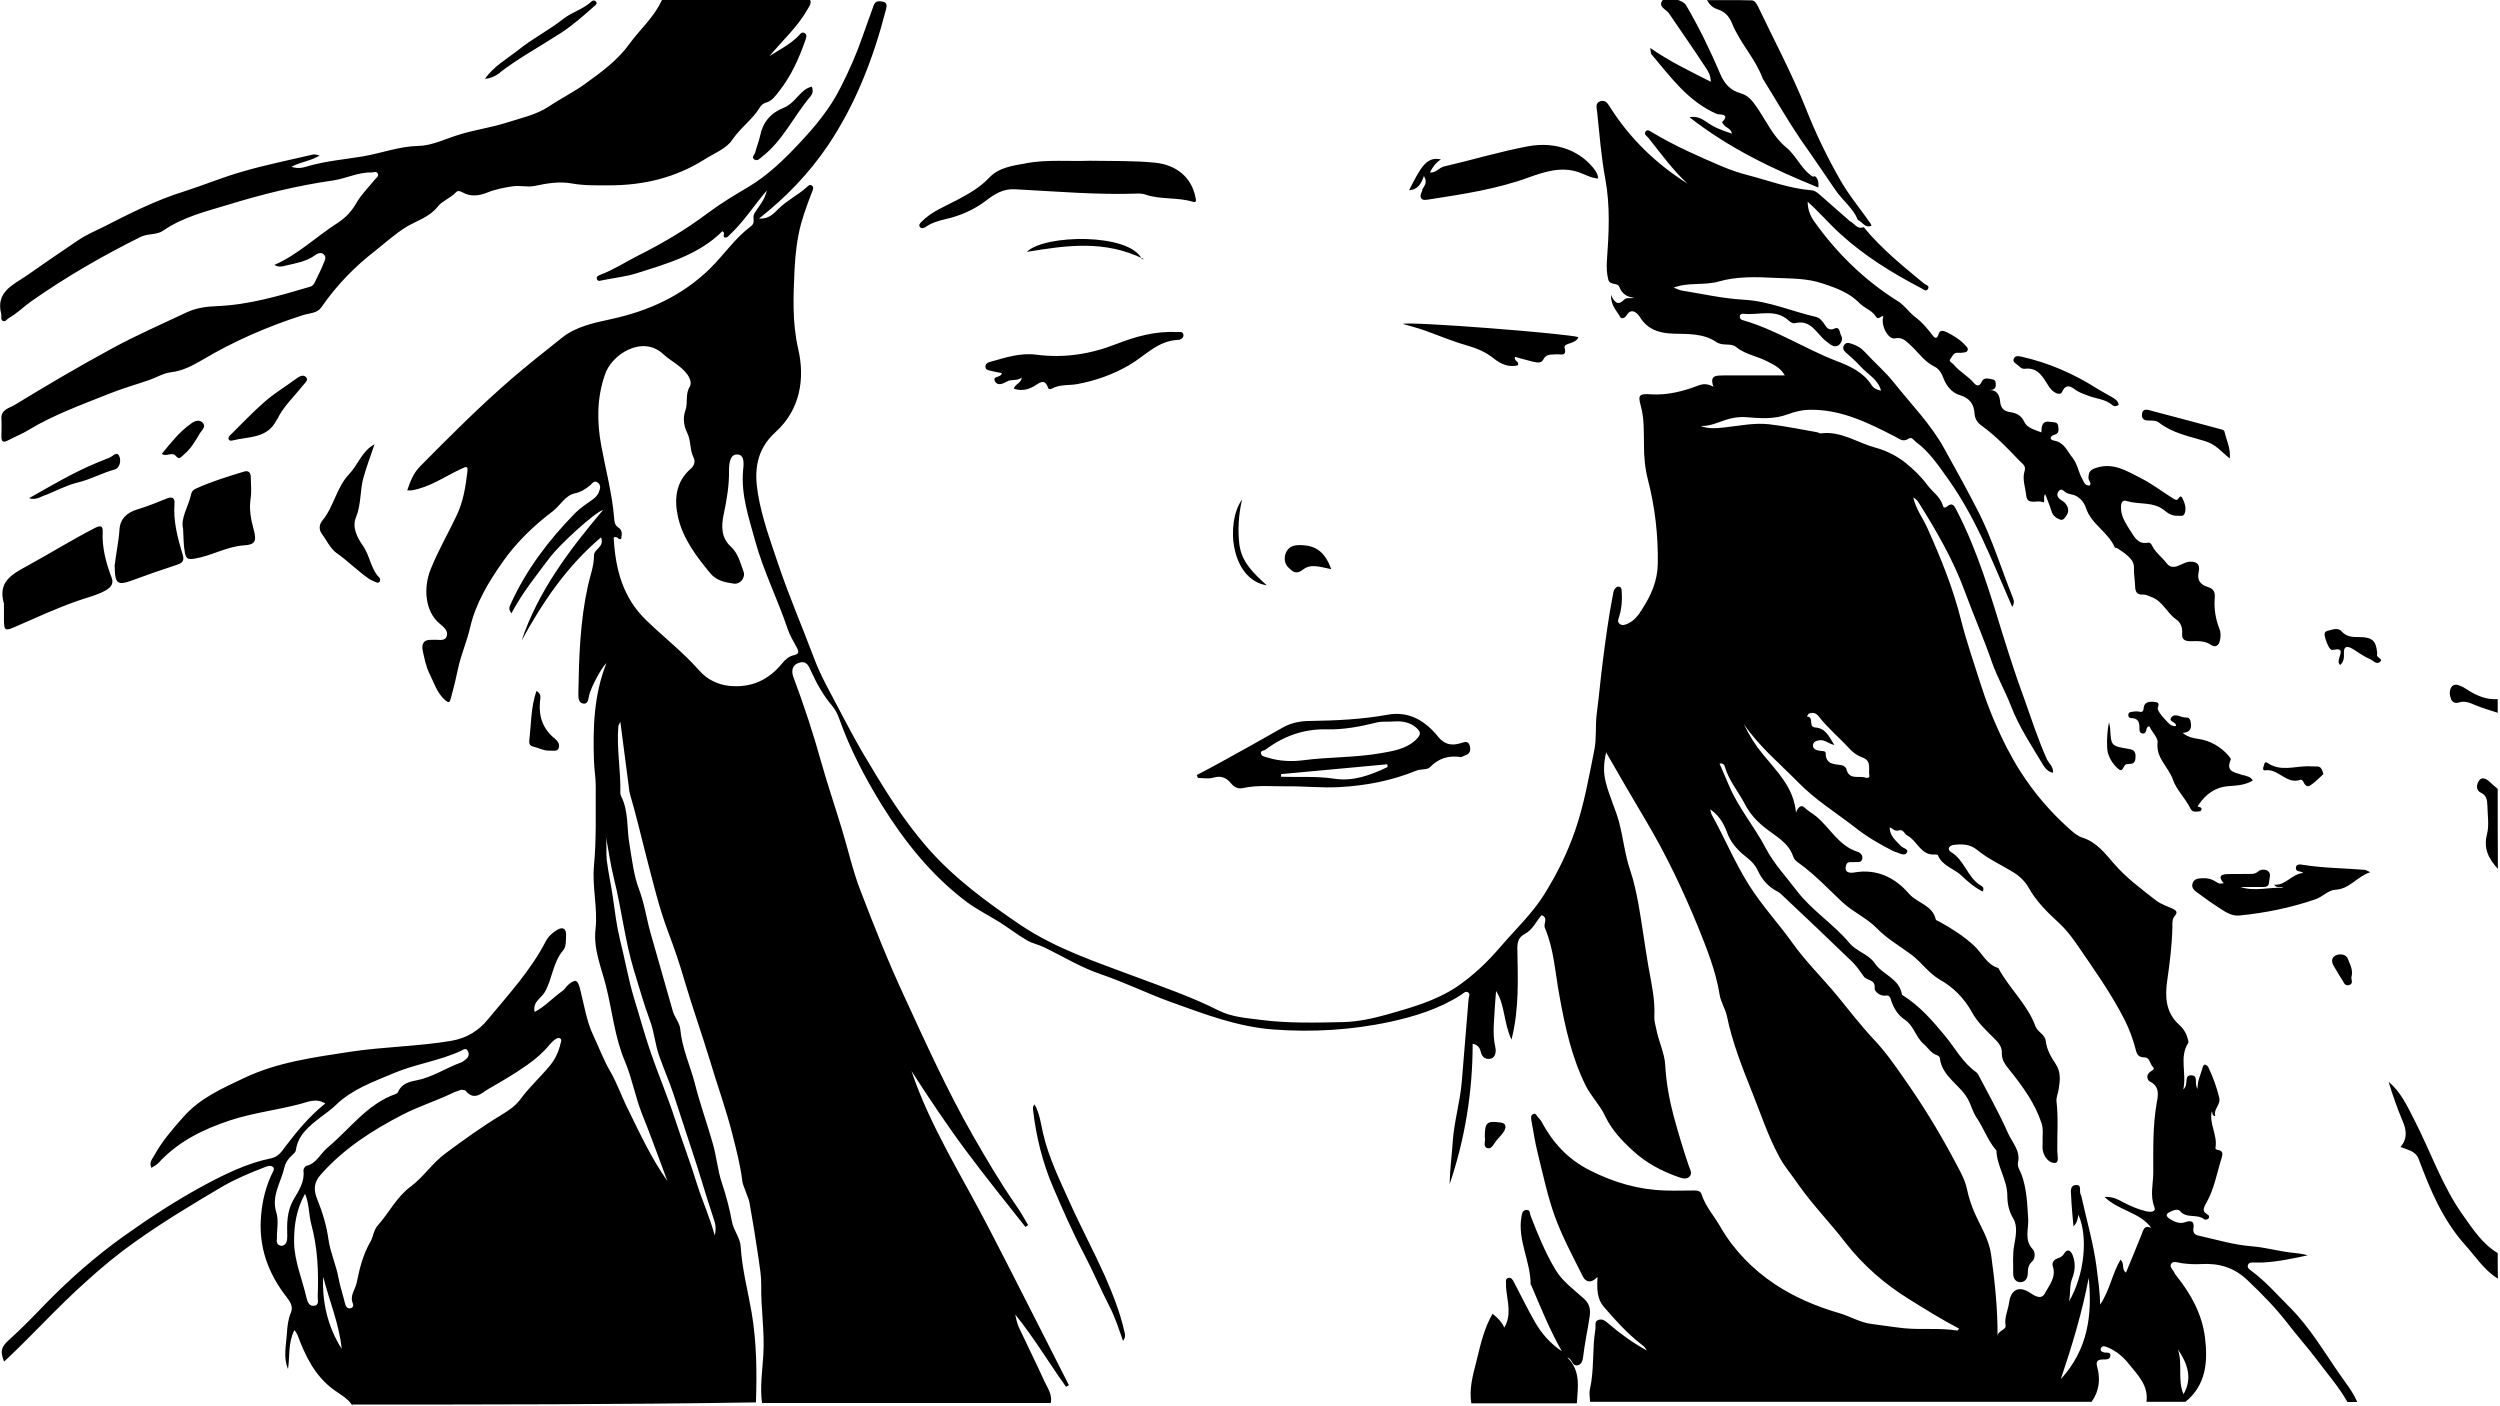 <svg xmlns="http://www.w3.org/2000/svg" viewBox="0 0 1281.2 720.8" enable-background="new 0 0 1281.2 720.8">
    <path d="m181 721c-2.3-4.3-6.8-6.4-10.4-9.1-9.5-7.2-14.2-17.2-18.2-27.9-.3-.7-.8-1.3-1.5-2.4-3.4 6.7-2.3 13.6-3.3 20-2.5-5.9-1-11.9-.6-17.8.2-3.7.6-7.6 2.1-11.2 1.2-2.8-.2-5.3-2.1-7.7-9.7-12.4-14.6-26-13.2-42 .7-8.2 2.6-15.4 6.1-22.5.4-.8.8-1.6 0-2.3-1.1-1-2.5-.6-3.8-.1-7.6 2.9-15 6-22 10-15.2 9-30.6 18.2-45 28.5-8.8 6.2-17 13-25 20.3-14.6 13-27.7 27.7-42 41-2.3-5.6-1.3-7.7 2.7-11.3 6.4-5.8 12.5-12 18.5-18.3 12.4-12.7 25.6-24.3 40-34.6 13.3-9.5 27-18.4 41-26 11-5.9 22.3-11.5 34.7-14 3.7-.8 5.4-3.5 7.3-6.1 6-7.9 12.3-15.5 20.4-22-4.9-3-9.2-.6-13 .3-11.8 3.1-24 4.5-35.6 8.3-14 4.6-27 11-37 22-.9.9-2.1 1.5-3.5 2.4-1.3-2.6.3-4.4 1.3-6.1 4-7.3 9.3-13.5 14.9-19.8 8.6-9.8 19.8-14.7 31-20 17.3-8.3 36-10.7 54.7-13.6 17.2-2.6 34.7-2.7 51.8-5.6 8.1-1.4 14.2-5.3 19-11.3 10.5-12.7 21.7-24.8 29.4-39.7 1.3-2.5 3.5-4.5 5.9-5.9 2.9-1.7 4.6-.5 4.5 2.7-.1 2.6.1 6-1.4 7.7-5.4 6.3-5.6 14.7-9.5 21.5-1.8 3.2-6.4 5-5.2 10.2 5.4-2.8 9.4-7.4 14.3-10.8 1.2-.8 1.9-2.3 3-3.2 3.6-3 4.7-2.5 5.9 1.9 2.1 8.2 3.4 16.9 6.8 24 2.9 6.1 5.3 12.7 8.7 18.5 3.7 6.4 6 13.3 9.3 19.8 6.1 12.4 11.9 25 20 36.4-4.3-11.5-8.4-23-13-34.4-3.5-8.8-5-18-8.7-26.8-5.3-12.4-6.5-25.9-9.8-38.9-2.3-9.3-6.5-18.6-5.3-29 1.2-10.7-1.8-21.6-.8-32.4 1.3-13.7.8-27.5.9-41 0-4.3-.8-8.6-.9-12.9-.6-17 0-34 6.4-50-2.6 2.4-7.7 12-8.8 16.2-.5 1.8-.4 4.8-2.8 4.6-2.9-.2-2.8-3.2-2.8-5.5.3-18.4.9-36.8 4.9-54.9 1.1-5.1 3.1-10 3.1-15.4 0-1.7 1.1-2.7 2.2-3.8 1.4-1.5 2.5-3.1 1.4-5.6-17.5 14.8-29.8 33-40.7 52.9 8.4-25 24-45.9 41.8-67-4.7 1.5-22.7 18.3-27 24-7 9.3-14.3 18.3-20 29-1.7-2.2-1-3.3-.4-4.7 8-17.7 19.6-32.9 33-46.6 2.7-2.7 5.9-4.8 9-7 1.2-.9 2.3-1.9 3-3.3.8-1.9 1.6-4-.4-5.4-1.9-1.4-2.9.7-4.2 1.7-2.2 1.7-4.4 3.2-7.4 3.8-5.1 1.1-7.5 6.2-11.4 9.2-9.7 7.3-18.6 15.9-25.5 25.7-7.3 10.4-14 21.3-16.9 34-1.6 7-4.6 13.7-6.1 20.7-1.1 5.2-2.3 10.3-3.7 15.3-.6 2.4-1 2.8-3.1 1-4.1-3.7-5.6-8.9-7.9-13.5-1.8-3.5-2.5-7.5-3.4-11.4-.9-3.8.4-6.2 4.8-5.9.3 0 .7 0 1 0 2.4-.2 5.7 1 6.5-2.1.7-2.7-1.7-4.5-3.8-6.3-7.2-6-8.5-18-4.4-28 3.8-9.5 9-18.3 13.3-27.5 3.3-7 4.5-14.5 5.4-22 .4-3.2-.3-3.1-3.2-1.7-8.3 3.9-16 9.4-25.3 11-.6.1-1.2 0-2.3 0 1.6-4.7 3.2-8.9 6.6-12.3 15.3-15.5 30.7-30.9 47-45 8.4-7.2 17-14 25.8-21 7.2-5.7 16.2-7.5 24.8-9.4 19.5-4.2 36.7-12 51-26 7.2-7.1 12.8-15.6 21-21.7 2.6-1.9.3-4.4 1.8-6.7 2.3-3.6 5.3-6.9 6.3-11.6-6.6 7.7-11.8 16-19 22.7-.7.7-1.4 1.7-2.5 1.4-1.6-.5.6-2.2-1.3-3.2-12 12-28 16.5-43.8 21.5-5.6 1.8-11.7 2.4-17.5 3.6-1.1.2-2.5.9-3-.6-.5-1.5 1.2-1.9 2.1-2.3 6.7-2.6 12.7-6.5 19-9.7 12.8-6.4 24.9-13.6 36-22 6.6-4.9 13.6-9.1 20.7-13.3 9.7-5.8 17.9-13.7 25.6-21.9 8.3-8.8 16-18 21.5-29 4.3-8.4 8.1-17 11.2-26 1.8-5.3 3.9-10.6 5.7-15.9.9-2.7 3-2.4 4.9-2 2.3.5 1.8 2.4 1.4 4.1-6.4 25-15.7 48.9-30 70-9.5 13.9-21 26-35 37 5.1.4 7.6-2.7 10-5 4.4-4.4 10-7 14.6-11.2.7-.7 1.6-1.5 2.6-.6.9.8.5 1.8.1 2.8-2.1 5.4-4.1 10.8-5.7 16.4-2.1 7.8-3 15.7-3.4 23.6-.6 13.5-1.3 26.9 1.8 40.5 3.7 15.8 1 31.6-11.6 43-10 9.1-10.9 19.9-9 31.4 2.1 12.6 6.5 24.6 10.6 36.7 5.5 16.3 12.3 32 18.3 48 3.4 9.1 8.4 17.6 12.9 26.3 5 9.5 10 19 15.6 28 8.6 14.5 17.6 28.7 28.7 41.6 14.3 16.6 31.5 29 49 40.9 18.2 12 38 18.5 58 26 14.4 5.4 29 10.4 42.9 17.4 7.1 3.6 14.7 3.9 22 4.9 14 1.8 28 1.4 42 1.1 7.6-.2 15-1.8 22.5-3.9 12.3-3.5 24.6-6.9 35.4-14 8.6-5.8 16-12.9 22.7-20.7 7.6-8.9 16.3-17 22.5-27 6.4-10.3 11.7-20.9 15.7-32.5 4.7-13.6 7.1-27.6 9.9-41.5 1.2-6.1.4-12.2 1.2-18.4 1.2-9.2 2-18.4 3.2-27.6 1.4-11 2.9-22 5-32.9.2-1 .3-2 .7-2.9.5-1 1.4-2 2.7-1.7 1.2.3 1.1 1.5 1.2 2.5.3 4.3 0 8.6-1.3 12.8-.4 1.3-1.1 2.6.2 3.7 1.4 1.1 2.9.5 4.2-.1 3.4-1.5 5.5-4.4 7.3-7.3 4.6-7.1 8-14.6 8.1-23.6.2-14.8-1.5-29-5.1-43-1.5-5.8-2-11.8-2-17.7-.1-6.8.2-13.6-1.7-20.3-1.6-5.6-.3-6 5.5-5.6 8.3.5 16.4-1.6 24-4.5 2.9-1.1 4.8-.9 7.8.6-2.2-6.2 1.8-5.7 5.2-5.8 10.3 0 20.5 0 31.4 0-2.3-4-5.6-5.4-8.8-7.1-5.3-2.8-11.5-3.6-16.4-7.6-2.5-2-6.7-.2-9.9-2.4-6.6-4.5-14.4-4.1-22-4.3-7-.2-13.3-2-17.3-8.7-.7-1.1-4-5.3-6.8-.6-.7 1.2-2.5 2.1-3.3.6-1.6-3.1-4.7-5.5-4.6-11.2 2.1 4.8 4.1 5.2 6.7 2.5 1.4-1.4 3.4-.4 5.2-1-3.7-.3-6.3-2.1-7.6-5.5-1-2.6-4.9-.6-5.7-3.9-.8-3.2-.9-6.2-.7-9.4 1-14 1.8-28-.8-42-2.1-11.4-3-23-4.2-34.5-.2-1.9-1.2-4.7 1.9-5.5 2.6-.6 3.7 1.5 4.9 3.4 10.2 16 23.5 28.8 39.5 38.9-7.6-7-13.6-15.4-20-23.4-.8-1-2.5-1.9-1.5-3.3 1-1.4 2.5-.1 3.5.5 11.5 6.9 23.8 12.3 36 17.5 4.1 1.7 8.4 3.2 12.7 4.3 10.9 2.8 21.4 6.9 32.7 7.8 1.8.1 3 1.1 4.3 2.2 5.2 4.6 10.4 9.2 15.6 13.7 2.3 1 3.6 4.4 7 3 9 11 19.9 19.8 30.8 28.8.9.8 3.4 1.2 2 3.1-1 1.3-2.3-.1-3.5-.7-14.7-7.7-28.8-16.4-41-27.5-5.9-5.3-11-11.4-17-16.7 0 3.9 1.3 7.2 3.3 10 11.7 16.5 26 30.4 43 41 3.4 2.1 5.8 5.9 9.1 8.3 3.3 2.5 5.9 5.6 8.4 8.9 1.1 1.5 2.4 2.7 3.3-.4.6-2.2 2.4-1.8 4.1-1 3.6 1.8 6.9 3.8 9.6 6.8.7.8 1.5 1.3 1.2 2.4-.4 1.2-1.5 1.2-2.4 1.3-.8.1-1.7.2-2.5.1-2.4-.3-3 2-4 3.2-1.1 1.2 1.1 2 1.8 2.9 2.9 3.6 7.2 5.7 10.2 9.3 1.1 1.3 2.8 2.4 4.1-.6 1.1-2.5 3.7-1.5 5.8-1.1 1.4.3 1.4 1.7 1.4 2.9-.1 2.5-1.9 2.3-3.8 2.6 4.5-.6 5.8 2.8 6 5.7.4 3.6 1.9 5 5.1 5.5 3.2.5 5.7 1.5 7.3 5 1.4 3 5.1 4 8.8 5.4 0-3.3.4-6.2 4.7-5.4 1.6.3 3.6-.2 3.9 2.2.2 1.8.6 3.7-1.9 4.4-2.5.7-2.7 2.6-.2 3 5.2.9 6.6 5.3 9.3 8.6 2.7 3.3 3.1 7.5 5.1 11 .9 1.5 1.2 3.6 3.9 3.4 1-1.4-.8-2.5-.7-3.9.1-2.8.6-4 3.8-5.1 9-3 16 1.7 23 5.2 5.9 3 11.2 7.1 16.8 10.6.5.3 1.3.7 1.8.5 1-.4 1.6-3.1 2.8-.7 1.1 2.3 2.1 5 1.1 7.7-.7 1.9-2.4 1.1-3.8 1.2-2.8.1-4.7-1.2-6.8-2.9-5.5-4.4-12.7-2.7-19-4.6-3.1-1-3.1 2.1-3 4.3.3 4.1 2.7 7.6 4.7 10.8 2 3 3.9 7.3 9.1 6.2 1.1-.2 1.7.7 2.2 1.7 1.8 3.6 5.1 5.8 7.4 8.9 2.1 2.8 4.8 1.8 7.2.7 1.4-.6 2.6-1.3 4.1-1.5 3.9-.4 6 1.2 5.1 5.1-1 4.3.8 6.6 4.6 7.8 3.1.9 3.9 2.7 3.6 5.8-.4 5.3.4 10.6 2.4 15.6.8 1.9.7 4 .3 5.9-.5 2.6-2.2 4-4.6 2.4-3.3-2.3-6.9-1.9-10.5-1.9-2.8 0-4.6-.8-4.3-3.9.3-3.1-.8-5.8-3.2-7.4-4.7-3.3-6.8-9.4-12.7-11.4-1.4-.5-2.7-1.3-4.2-1.2-3.2.2-3.9-1.5-4-4.3-.1-3.2-.7-6.3-.6-9.6.2-4.3-4.7-7.2-8.4-9.8-.4-.3-1.3-.2-1.4-.4-3.3-7.9-12-11.8-14.8-20.3-1-3.1-3.6-6.2-7.3-6.9-1.4-.3-2.5-.5-3.5-1.4-1.1-.9-2.1-1.8-3.3-.1-1 1.4-.5 2.6.4 3.6.9.9 2.3 1.4 3.1 2.4 1.5 1.8 2.1 4 .8 6-.7 1.1-1.7 3-3.4 2.4-1.9-.7-3.7-1.9-4.4-4.2-.9-2.9-2.1-5.8-3.3-8.9-1.3 1.6.4 4.9-1.4 4.1-2.8-1.2-7.7 1.8-8.3-3.3-.4-4.2-2.2-8.4-.8-12.8.8-2.4-1.3-3.7-2.6-5-6.1-6.4-12.2-12.8-19.4-18-2.2-1.6-3.5-3.4-3.7-6.4-.3-4.5-2.4-7.8-7.5-9.3-3.9-1.1-6.8-4.5-8.3-8.4-1-2.6-2.2-5-4.7-6.2-5.2-2.5-8.2-7.3-12.3-11-2.4-2.1-4.1-4.3-7.9-3.5-3.6.8-7.6-6.9-6-11.3-1.3-.5-2.5 2.2-3.8.2-2-3.3-5.8-4.2-8.5-7-4.9-5.1-11.7-7.7-18.8-10-8.2-2.8-16.4-2.5-24.4-2.9-9.7-.5-19.8-.8-29 1.9-7.5 2.1-15.3.2-23 3.1 1.7.6 2.9 1.3 4.2 1.5 10.5 1.7 21 4.1 31.7 4.7 13 .7 24.7 6 37 8.8 2 .5 2.8 1.7 4 3.2 1.2 1.5 2.1 4.3 5.5 2.8 2.9-1.3 2.6 2.3 3.5 3.7 1.1 1.9-.3 4.2-1.6 5-2.3 1.2-4.3-.8-6.1-2.2-4.9-3.7-7.6-11.3-15.9-9.3-1.2.3-2.3-.4-3.2-1.2-6.9-6.5-15.5-2.7-23.3-3.6-.8-.1-1.9.3-1.9 1.2 0 .9.3 1.8 1.6 2.1 16.8 4.8 31.5 14.5 47.7 20.8 7.1 2.7 13.9 5.7 18.2 12.4 1 1.6 2.6 2.5 4.9 2.9-1.6-5.9-6.9-8.4-10.4-12.3-2.4-2.6-5-5-7.7-7.3-1.3-1.1-1.6-2.3-1-3.5.8-1.5 2.1-1.6 3.8-1 2.9.9 5.1 2.2 7.3 4.6 4.8 5.3 10.3 9.9 14.7 15.5 8.7 11 18.7 21 25.7 33.7 6.1 11 12.2 22 17.8 33 7 14 11.5 28.9 17.2 43 .6 1.6 1.2 3.1-.2 5.1-5.3-12.2-10.3-24.3-15.8-36-4.8-10-10.2-19.8-16.6-28.9-5.1-7.1-9.9-14.5-17-19.7-1.1-.8-2-2.7-3.7-1.6-2.9 2-4.8 0-7.2-1.2-13.5-6.9-27-13.7-42.9-13.6-4.2 0-8.1.9-12 2.4-6.8 2.5-14.2 2-21 1.4-4-.3-7.5.3-11 1.5-4.1 1.4-8 3.2-12.5 3 4.1 1.6 8.4 1.2 12.6.7 7.4-.8 14.8-2.4 22.3-1.6 8.3.9 16.5 2.7 24.8 4.1.6.1 1.3.7 1.9.6 10.3-1.4 18.7 4.8 28 7.3 5.7 1.5 11.4 4.5 15.7 8 3.7 3 7.7 6.8 10.8 11 2.6 3.6 6.8 6.1 8.1 10.8.3 1 1 1.2 1.9.5 3.2-2.7 4-.2 5.3 2.2 10.7 20.7 17.2 43 24 65 3.2 10.2 6.5 20.4 10.2 30.4 3.8 10.6 7.2 21.3 11.8 31.6 1 2.3 3.6 4 3.2 7.1-2.5-.4-4-2.3-5-3.9-5.9-9.9-12.4-19.5-16.6-30.5-2.9-7.5-7-14.6-9.7-22.3-4.2-12.2-9.4-24-13.8-36-6-16.4-14.7-31.4-23.9-46-.6-1-1.5-1.7-2.6-2.4 1.3 6 5.1 10.8 7.5 16.3 6.8 15.2 13 30.5 17 46.6 3 11.7 6.9 23 10.6 34.5 3.5 10.8 7.8 21 12.9 31 8.2 16 19 30 32.6 42 1.8 1.6 3.9 3.3 6.2 4 7.1 2.3 11.3 7.8 15.8 13 6.4 7.5 14.3 13.3 22 19.3 2.4 1.8 5.6 2.8 8.4 4.1 1.8.9 2.7 1.8 1 3.7-1.4 1.6-1.2 3.7-1.2 5.7-.2 9.1-1.3 18-2.6 27-1.2 8.2-1.1 16.6 6 23 1.8 1.6 3.4 3.7 4.1 6.1.3 1.1 1 2.6.6 3.3-4.7 7.4-.7 15.3-2.5 23.8 3.1-2.6-.2-7.6 4.4-7.2 3.5.3 1 4.3 2.9 6.9-.1-4.2 1.6-7.3 2.5-10.6.2-.8.5-1.8 1.4-1.8.6.1 1.4.9 1.7 1.5 2.3 4.9 4.2 10 5.5 15.4.9 3.8-3.2 5.9-2 9.6-2.1-.6-1.2-1.9-1.8-2.6-1.5 6.3 3 12.2 1.9 18.6-.2 1 .7 1.1 1.6 1.3 2.1.4 2.2 2 1.6 3.8-2.5 7.9-3.9 16.4-8 23.4-2.3 4-1.2 4.5 1.2 6.2.3.2.4.9.3 1.2-.6 1.1-1.9 1.3-2.6.8-3.6-2.9-9-.1-12.3-4.2-1.2-1.4-3.8-.2-5.6.7-1.6.9-1.6 2 0 3.1 2.6 1.8 5.5 3 8.4 1.9 3.3-1.2 4.6.1 4.1 2.9-.5 2.8.9 3.7 2.9 4.1 9 2 17.8 4.7 27 5.4 6.6.5 13.2 2.4 20 3.2 2.9.3 5.8.6 8.7 1.4-7.7 1.7-15.3 3.3-23 3.7-1.5.1-3 0-4.5 0-1.2 0-2.6-.1-3.1 1.1-.7 1.6.7 2.5 1.7 3.2 7.2 5.3 13 12 19.4 18.4 10.6 10.5 18 23.4 26.4 35.4 3 4.3 6.4 8.5 8.4 13.4-1.7 0-3.3 0-5 0-4.2-7.5-9.9-14-15-20.8-4.9-6.6-10.5-12.8-15.5-19.3-6.3-8.2-13.4-15.4-20.9-22.5-6.8-6.4-14.5-8.6-23.4-8.1-3.3.2-6.7 0-9.9-.4-2-.2-4.4-1.5-5.6.2-1.2 1.7 1.3 3.4 1.9 5.2.2.4.6.8.9 1.2 7.4 9.3 13 19.5 14.5 31.4 1.5 12.3.7 24.3-10 33-6.7 0-13.3 0-20 0 1.2-8.4-4.6-13.9-9-19.4-2.8-3.6-6.8-7-11.6-8.8-1.2-.4-2.4-.5-2.8 1-.3 1.2.7 1.6 1.7 1.9 1.3.3 3.5-.5 3.2 1.9-.3 1.8-2.2 1.7-3.7 1.7-2.3 0-3.9.6-3.1 3.5 1.8 6.4 1.2 12.6-2.8 18.2-86 0-171 0-257 0-.1-2.2-.6-4.4-.1-6.5 2.3-10 1.1-20.5 2.8-30.7.3-1.7-.7-4 1.6-4.8 2.1-.7 3.6.6 5.2 2 5.8 5 12 9.5 19.5 13.7-1-2.1-2.2-2.7-3.2-3.5-7-5.5-13-12.2-18.8-18.9-3.4-3.9-3.6-9.1-3.2-15.3-3.5 3.6-6.1 2.5-7.5-.2-5-10-10.4-20-14.3-30.6-3.8-10.5-6.1-21.5-8.8-32.4-1.4-5.6-2.3-11.4-3.3-17-.2-1.1-.4-2.6.8-3.2 1.5-.8 1.9.9 2.6 1.6.6.6 1.2 1.2 1.6 1.9 5.8 10.9 13.5 19.5 25 25.3 12.3 6.2 24.8 9.9 38.5 10.3 4.8.2 9.7 0 14.5 0 1.7 0 3.6 0 4.2 1.9 2 6.3 6.5 11.2 9.7 16.8 6.9 12 16.7 21.9 28 29.4 9.9 6.6 21.3 11.4 33 14.8 5.5 1.6 10.6 4.8 16.4 5.5 5.6.7 11 1.6 16.7 2.2 9.1.9 18.2-.3 27.3 1.2.1 0 .4-.4.9-1-8.8-4.6-17.2-9.8-25.5-15-12.8-7.9-23.8-17.6-32.7-29-7.9-10.3-17-19.5-24.3-30-3.3-4.9-7.3-9.3-10-14.7-5.6-10.4-9.2-21.6-13.6-32.5-5.1-12.8-10.2-25.7-12.9-39-.8-3.7-3.1-7.1-3.7-10.8-2-12.4-6.7-24-11.3-35.4-7.6-18.5-16.2-36.6-26.5-53.9-6.8-11.4-13.5-23-20.4-35-1.3 5.7-1.5 10.3-.1 15.6 1.8 7 4.9 13.4 6.7 20 2.2 8.3 3 16.9 5.8 25 1.9 5.6 3.1 11.5 4.2 17.3 1.9 10.7 3.3 21.6 5.1 32 1.5 8.5 3.5 16.9 3 25.6-.1 2.1.6 4.2 1 6.3 1.2 6.3 4.3 12.4 4.6 18.6.5 9 2.1 17.7 4.4 26.3 2.3 8.4 4.8 16.8 7.6 25 .6 1.9 2 3.8.6 5.5-1.4 1.7-3.7 1.2-5.6.5-8.7-3-16.8-7.3-23.5-13.5-5.7-5.2-10.9-10.6-14.4-18-2.4-5.2-7.1-10-9.8-15.3-7.2-14.5-10.6-30-13.5-46-2.2-11.8-2.8-24-7.5-35-.9-2.1 2-5.1-1.7-6.5-2.8 3.3-4.6 7.5-8.5 9.6-3 1.6-3.9 3.7-3.9 7.2.2 15.4 1.1 30.8-3 47-4.1-8.7-3.3-18-7.9-24.9-.1 2.2-.5 5.1-.6 7.8-.3 6.9-1.4 13.9.2 20.9.5 2.1.2 5.2-2.2 5.9-2.1.6-4.5-.2-5.2-3.3-.4-1.8-1.3-3.7-4.2-4.3 0 24.8-4 49-11.8 72 .1-7.4 1.1-14.6 1.6-21.9.7-10.3 3.7-20 4.6-30.4 1.2-14.2 2.3-28.4 3.5-42.5.1-1.3 1.1-2.8-.4-3.6-1.3-.7-2.4.7-3.5 1.4-11.2 7.2-23.7 11-36.4 13.8-19.7 4.2-39.6 5.4-59.8 3.9-18.4-1.4-35-7.8-52-13.9-12.2-4.4-24-10.2-36-14.3-10.5-3.5-19.8-9.3-29.6-14-2.8-1.4-6-1.9-8.6-3.5-4.8-2.8-9.2-6.2-13.9-9.2-5.6-3.5-11.6-6.5-16.9-10.4-18-13.5-31.9-30.9-43.7-49.9-8.6-14-16.2-28.5-21.7-44-.8-2.3-2-4.7-3.5-6.5-4.6-5.4-8-11.4-10.9-17.8-1.2-2.6-2.2-5.6-6-4.5-4.1 1.2-4.2 4.6-3 7.7 5.4 14.4 10.2 29 14.3 43.8 3.2 11.3 7 22.4 10.4 33.7 3.3 10.8 5.7 21.8 9.7 32 7 18.2 14.2 36.4 22.4 54 11 23.9 21.9 48 35 71 6.9 12 13.9 24 21.9 35.5 2.4 3.4 4.4 7 6.5 10.5-.5.3-1 .7-1.4 1-10.2-13-20.6-25.8-30.4-39-9.9-13.3-19-27-28-40.9 9.7 28.7 26 54 39.9 81 13.8 26.6 27 53 40.8 80-.5.3-1 .5-1.5.8-8.8-12.3-16.5-25.3-26-37 .5 2.5 1 4.9 2.1 7.1 4.2 9 8.7 17.9 12.8 27 1.6 3.5 4.2 6.9 3.3 11.2-49 0-99 0-148 0-1.1-8.3.2-16.6.7-24.9.7-11.8-1.3-23.6-1.1-35.4.1-4.4-.7-8.9-1.3-13.3-1.4-9.8-3-19.5-4.7-29-.3-1.9-1.3-3.7-1.9-5.6-.6-1.9-1.6-3.7-1.8-5.6-1-8.2-3.1-16.2-5.1-24-3.2-12.7-7.7-25-11.5-37.8-4.1-13.5-8.9-26.9-12.9-40.5-2.5-8.6-5.4-17.2-8.6-25.6-4.7-12.5-7.7-25.5-11-38-2.8-10.8-5.3-21.7-8.5-32.5-.4-1.3-.4-2.6-.6-3.9-1.4-10.7-2.8-21.4-4.3-33-.6 1.3-.9 1.7-1 2.1-1 11.5 1.3 22.9 1 34.4 0 .5.1 1 .3 1.4 4.1 7.9 2.9 16.8 4.4 25 1.3 7.8 2.2 16 4.9 23 2.8 7.4 3.8 15 5.9 22.4 3.8 13.4 7.6 26.7 11.4 40 .9 3.1 3.5 6 3.8 9.1.9 9.9 5.1 18.8 7.5 28 2.6 10.4 6.3 20.5 9.2 30.8 1.9 6.6 2.5 13.8 4.6 20 2.2 6.6 4 13.3 5.2 20 .9 4.7 4.3 8.3 4.5 13 .7 11.4 3.7 22.5 5.6 33.6 2.6 15.4 2.7 30.7 2.2 46-68.8 1.1-138 1.1-207 1.1m696-305c.5 1.5.5 2.2.8 2.7 6.6 11.8 11.7 24.3 19 35.9 6.7 10.7 15.3 19.9 22.5 30 6.7 9.4 15 17.5 22.4 26.4 6.3 7.7 12.3 15.5 19 22.7 5.8 6.1 10.7 13 15.4 19.8 9.4 13.3 18 27.3 25.7 41.7 2.6 5 5.7 10 6.8 15.3.9 4.3 2.2 8.2 3.9 12.2 3.1 7 7.4 13.6 8.5 21.5 1.9 13.9 3.4 27.9 3.3 42-.1-3.2 4.5-3.3 4.1-5.7-.7-4.2 1.3-7.8 1.8-11.7 1-7 5.3-8.8 11-4.9 2.3 1.5 5.5 3.5 7.3.2 2.3-4.3 6-8.4 4.1-14-.5-1.7.4-3.2 2.2-3.9 1.4-.5 2.6-.9 3.5-2.4 1.7-2.8 3.4-2 4.5.7 1.5 3.9 1.3 7.9-.2 11.7-1.6 4-.8 8.1-1.7 12 8-13.6 9.9-33.4 4.8-44.5-.3 2-.5 4-2.5 6-.5-5.7-1-10.6-1.2-15.6-.1-2.1-.8-5.4 2.5-5.6 3.1-.2 1.6 3 2.3 4.6.2.5.4.9.5 1.4 2.6 11.9 6.1 23.7 7.7 35.9.8 6.2 1.7 12.4 1.9 19.4 5-7.6 6.2-16 10.4-23 2.3 1.9.3 4.7 2.8 6.6 2.7-6.6 5.4-12.9 7.9-19.3 1-2.5 1.4-5.3 5.1-3.6-5.8-8.1-16.6-8.7-24-15.9 4.3-.2 6.9 1.3 9.5 2.7 3.8 2 7.8 3.7 12 4.7 1.7.4 5.1.5 4.1-2.1-2.4-6.1-.6-11.9-.6-17.9 0-12-.3-23.9 1.8-35.8.7-3.7 1.6-8.2-3.5-10.7-1.5-.8-2.1-3.5.1-5 1-.7 2.6-1.4 1.5-2.4-1.7-1.6-1.6-5-4.4-5-3 0-3.9-1.5-4.5-4-1.3-5.1-3.1-10-5.5-14.9-7.1-14-16.2-26.7-25-39.5-2.5-3.6-5.2-7.1-8.5-10.2-6-5.5-12-11.3-16-18.6-1.7-3-4.6-5.8-7.6-7.6-6.1-3.8-12.9-6.8-18.5-11.4-3.8-3.2-7.9-3.2-12.2-2.7-2.3.3-3.6 2.3-1.3 3.7 6.9 4.1 8.3 12.9 15 17 .8.5 2.2 1 1.2 3.2-4.2-2.1-7.6-5-10.8-8.1-3.9-3.7-10-5-12.2-10.6-.1-.2-.9-.3-1.4-.3-7.4.7-9.1-7.1-14.4-9.8-1.3-.6-1.8-3.4-4.5-2.5-1.8.6-2.9-1.1-4.4-1.6 0 4.5 3.3 6.9 5.8 9.6 1 1.1 4 1.5 3.1 3.2-1.1 2.1-3.5.6-5.3 0-.6-.2-1.3-.4-1.9-.7-7.1-3.6-13.9-7.6-20-12.5-9.6-7.4-20-13.9-28.4-22.5-9.6-9.8-20.3-18.6-28-30 2.6 5.6 5.8 10.7 9.7 15.4 7.2 8.9 15.9 17 17 30 .8-2.6 2.7-4.4 4.3-2.7 1.9 1.9 4.2 3 6.2 4.7 7.1 6 11.5 15 21 18 1.5.4 3 2 2.4 3.9-.6 1.9-2.4 1.3-3.8 1.4-1.6.2-3.8-.6-4.4 1.5-1.2 3.9 1.8 4.3 4.3 3.8 11.6-2 20.9 2.8 28 11 4.2 4.8 11.9 5.7 13.6 13 .1.6 1.3.9 2 1.3 6.3 3.5 12.2 7.2 17.6 12.2 4.2 3.8 6.5 9.8 12.5 11.5 5.6 10.5 14.9 18.6 19 29.8 1.2 3.2 4.9 4.1 5.3 7.6.5 4.4 2.7 8.2 5.1 11.8 2.8 4.2 2.2 8.7 1.5 13-.3 2-1.3 4.2-1.1 6.1 1 8.5.3 17 .4 25.5 0 2.1 1.2 6-1.3 6.1-2.9.1-5.4-3-6.1-6.3-.3-1.3-.1-2.7-.1-4-.2-3.3.5-6.7-.5-9.9-3.4-10.4-9.7-19-16.5-27.5-2.1-2.6-4-5.1-3.9-8.3.2-3.6-1.7-5.6-4.1-8-4.1-4.1-8.5-8.2-11.2-13.2-4-7.3-9.8-13-16.4-16.7-5.9-3.4-9.4-8.9-14.6-12.8-5.9-4.4-12.6-8.2-18-13.8-4.9-5-11.9-8-17.6-13.3-7.1-6.7-14-14-22-19.8-1.3-.9-2.5-1.9-3-3.3-2.4-7.5-9.5-10.8-14.9-15.2-4.3-3.5-7.5-7.2-9.9-11.8-3.3-6.4-8.2-12-10.2-19-.3-1-.8-2.1-2.8-1.8 1.7 4 3.4 7.8 5 11.6 4.9 11.4 13 20.9 18.6 31.6 4.4 8.4 10.6 14.8 16 22 7.6 10 18.8 17 27 26.8 3.7 4.4 9.9 5.7 13 10.4 4 5.9 12.6 7.7 13.9 16 0 .1.2.3.3.3 8.8 5.5 15.3 13 21.9 21 5.1 6.2 9 13.7 15.9 18.5.5.4.9 1 1.2 1.6 5.1 9.8 10.6 19.5 15 29.5 2.1 4.8 6.5 9.1 5.2 15-.5 2.2.9 4.1 1.7 6.1 2.8 7.5 3 15.4 3.5 23 .3 5.2-2.2 10.8 2.4 15.6 1.2 1.3 1.3 4.7-.3 6.1-2.1 1.9-2.3 3.8-2.3 6.2-.1 2.4-1.2 4.4-3.7 4.5-2.6 0-3.8-2-3.8-4.4.1-4.8-.4-9.6.5-14.4.8-4.5 1.9-9.9-.4-13.7-2.4-4-3.1-8-3.1-12-.1-8.1-5.3-14.9-5.6-22.9 0-.3-.4-.6-.6-.8-4-4.9-6-10.9-9.5-16-2.1-3.1-2.8-6.6-4.6-9.8-4.2-7.4-13.3-11.5-14.3-21-.1-.5-.8-1.1-1.4-1.3-3.1-1-4.6-3.8-6.8-5.7-4.1-3.5-5.1-9.4-9.7-12.5-3.5-2.3-5.5-5.6-6.9-9.4-.4-1.2-.6-3.3-2.7-3-3.3.6-6.1-2.4-5.9-3.6.6-4.7-3.9-4-5.5-6.1-1.9-2.5-3.6-5.3-5.8-7.4-11.8-11.4-23.7-22.7-35.6-33.9-.8-.8-1.7-1.7-2.7-2.2-4.8-2.4-8.1-6.1-10.3-10.9-1.2-2.6-3-4.6-5.3-6.4-4-3.1-7.6-6.6-9.8-11.5-1.7-4.6-3.8-9.7-9.2-13.4m-562-139c.9 16 4.7 30.5 16.6 42 9 8.7 19 16.5 27.4 26 3.8 4.3 9.2 7.1 15.3 7.7 11 1.1 20-2.9 27-11.5 1.7-2.1 3.6-3.7 6-4.2 2.8-.6 2.6-1.9 1.6-3.8-1.7-3.2-3.7-6.4-4.8-9.8-5.1-15.2-12.4-29.6-16.6-45-3.2-11.8-7.3-23.4-6.2-36 .3-3.1 1-8.1-2.9-8.3-4-.2-4.3 5.1-4.3 8.3.1 7.7-1.2 15.2-2.8 22.7-1.2 5.8-1.2 11.8 3.7 16.2 3.8 3.5 4.8 8.2 6.5 12.7 1.2 3.2-1.6 6.8-5 6.3-4.4-.6-9-1.6-12-5.3-7.1-8.6-13.9-17.5-16.5-28.6-2.1-9.2-1.3-18.2 6.5-25 2.1-1.8 2.3-4.1 1.4-5.8-2-4-1.2-8.6-3.3-12.7-1.6-3.2-2.3-7.5-.9-11.2 1.5-4-.2-8.4 2.3-12.4 1-1.6.2-4.1-1.2-6.1-3.3-4.6-8.5-6.9-12.4-10.5-10.5-9.9-26.6-.1-30 10.8-4.1 12-4 24-1.8 36 2.3 12.4 5.6 24.7 6.6 37 .1 1.7.2 3.7 2 4.9 2.5 1.6 2 3.8 1.6 6-1.6.7-1.6-1.6-3.7-.8m-78 283c-1.6.6-3.5 1.1-5.2 2-8.2 3.9-16.8 6.6-25 10.8-15.7 8.1-30 17.3-41.8 30.5-3.9 4.3-4 8-2 13 2.7 6.6 4.8 13.7 5.7 20.4 1 7 4 13.3 5.2 20 .8 4.4 2.3 8.6 3.3 12.9.4 1.4.9 2.6 2.5 2.5 1.6-.1 2-1.4 1.5-2.5-1.7-4.1 1.3-7.1 2-10.7 1.5-7.4 3.2-14.3 7-20.9 1.5-2.5 1.6-6 3.8-8.4 5.9-6.6 9.6-14.6 17-20 6.4-4.8 11-12 17.8-17 9.3-6.9 18.6-13.6 28.5-19.6 3.5-2.1 7.2-4.6 9.6-7.8 4.6-6.4 10.4-11.5 15.3-17.5 2.9-3.5 4.5-7.2 5.5-11.5.2-.8.7-1.6-.1-2.3-1-.8-2-.1-2.7.4-1.1.7-2 1.7-2.9 2.7-3.2 4-7.1 7.3-11.2 10.2-6.3 4.5-13 8.4-19.8 12.3-3.6 2-7.4 6.6-11.9 1.2-.2-.5-1.1-.4-2.2-.6m-92 80c2.6-.7 2.7-3 2.7-5.1-.2-6.3-.2-12.6 3.1-18.4 2.7-4.7 5.9-9.2 5.2-15-.1-.8.8-2.3 1.4-2.5 5.4-1.2 7.3-6.4 11-9.4 11.4-9.5 20.3-22.4 35-27.5.4-.1.9-.6 1.1-1 1.7-4.1 5.5-5.2 9.3-5.9 8.3-1.6 15.2-6.4 23-9.2.9-.3 1.7-1.1 2.5-1.7 1.6-1.2 1.7-3 .8-4.4-1-1.6-2.4-.3-3.5.2-11 5.1-23.4 6.7-34.6 11.5-10.4 4.4-21 8.1-29.4 16.2-2.4 2.4-5.3 4.3-8 6.4-5.8 4.6-11.4 8.9-12.5 16.8-.2 1.1-1 1.6-1.7 2.3-2 1.8-3.6 3.9-4.2 6.6-1.7 7.6-6.8 14.4-4.1 23 1.3 4.1.2 8.9.3 13.4-.3 1.8 0 3.4 2.4 3.7m222-5.5c1-4.1 0-6.7-.9-9.4-3.8-11.3-7-22.8-10.8-34-3.2-9.7-6.4-19.4-9.5-29-2.2-6.6-5-12.9-7.3-19.5-2.1-5.9-2.5-12-4.6-17.7-3.2-8.7-5.7-17.5-8.4-26.3-4.6-15.4-6.3-31.4-10.2-46.9-1.8-7.3-2.8-14.8-4.2-22 .7 4.1.1 8.3.5 12.4.8 6.6 2.3 13 3.2 19.5 1 7.2 1.9 14.4 3.6 21.4 2.6 10.2 4.3 20.6 7.4 30.7 2.8 9 5.2 18 8.3 27 3.9 11.4 8.7 22.6 12.4 34 3.8 11.6 8.1 22.9 11.7 34.6 2.6 8.1 6.2 15.9 8.8 25.5m-210-21.5c-4.4 7.8-5.7 16.3-5.6 24.7.1 9.9 4.2 19 6.4 28.8.5 2.1 1.5 4.2 3.8 3.9 2.9-.3 1.8-3.1 1.9-4.9.5-12.4 0-24.7-3.3-36.9-1.3-4.9-1-10.5-3.2-15.6m784-230c-3-.3-4.9-2.9-8-2.4-1.7.3-3 .7-3.2 2.5-.1 1.6 1.1 2.3 2.5 2.7 1.4.4 4 0 4 1.3 0 6.2 4.6 5.6 8.4 6.3.8.2 2 1.1 2.2 1.8 1.3 6.1 6.7 3.3 10 4.6.7.3 2-.1 1.8-1.1-.7-3.2 1.5-7.5-3.6-9.3-2.5-.9-4.9-2.6-6.7-4.6-5.1-5.6-11-10.4-15.7-16.5-1.2-1.6-3-2.2-4.9-1.4-.5.2-.8 1-1.1 1.5 3.8.1.6 5.4 4.1 5.6 5.9.4 7.4 5.3 10 9m116 325c14-15.3 16.2-33 14.3-51.9-3.3 17.4-8.4 34.4-14.3 51.9m-881-15.5c-1.3-12.9-6.4-24.7-9.5-37-.6 13.5 2.5 25.9 9.5 37m941 .2c2.6 7.6-.3 15.8 2.9 23 4.8-8.3 1.9-15.9-2.9-23m-308 27.5c.5-8.1 2.1-16.5-4.9-23.3 2.7.7 2.3 4.6 5.3 4 2-.4 2.6-2.5 2.8-4.3.8-7.1 2.4-14 3.4-21 .6-4.4-.7-6.9-3.6-9.4-4.9-4.4-10.3-8.3-13.8-14-5.3-8.8-9.2-18.3-12.9-27.9-.5-1.2-.1-3.4-2.5-3-1.8.4-1.9 1.9-2.2 3.5-2.1 12 4.7 22.8 4.7 34.6 0 .3.4.5.5.9 4.8 11.3 9.4 22.7 15.5 33.4-5.9-3.9-10.4-9.1-13.8-15-3.8-6.6-7.1-13.5-10.7-20.3-.6-1.2-1.3-2.6-2.9-2.3-1.8.4-1.1 2.1-1.2 3.3-.1 1.1.1 2.3.2 3.5.7 6.2 2.6 12.4-1.1 18.7-1.4-3.1-3.5-5.1-6-7.1-4.5 7.7-6.2 16-8.3 24.4-1.8 7.1-3.8 14-2.6 21.5 18 0 36 0 54 0m472-77c-7.7-4.6-12.7-12.2-17.5-19-11-15.3-17-33.4-25.6-50-3.5-6.8-6.7-13.7-12.8-18.8 2.1 7 4.5 13.8 7.3 20.4 1.9 4.6 2.4 8.8-1.2 13 3.7 1.6 7.6 1.9 9.3 6.2 5.9 15.7 12.2 31 23.7 43.9 5.4 6 9.8 13 16.9 17.4-.1-4.5-.1-8.8-.1-13m0-238c-1.4-1.2-2.8-2.3-4.1-3.6-1.8-1.7-4.1-2.7-5.5-.6-1.1 1.8-2 4.8 1.2 6.3 2.7 1.3 3 3.7 3.1 6.3.1 5 1 10.2-.2 14.9-1.9 7.5 1 12.7 5.6 17.7-.1-13.7-.1-27.4-.1-41m0-46c-5.9.4-10.9-1.8-15.7-4.9-1-.6-1.9-1.3-3-1.7-1.7-.8-3.8-1.4-5 .4-1.2 1.8-1 4.2-.2 6.2.6 1.7 2.3 2.3 4.1 1.7 2.9-.9 5.4.1 8.1 1.3 3.8 1.6 7.8 2.7 11.7 4 0-2.4 0-4.7 0-7m-1120-279c-11.9 2.8-23.9 5.2-35.6 8.6-10.2 2.9-20 7-30 10.2-14.5 4.5-27.9 11.3-41 18-4.4 2.2-9 4.1-13.3 7-8.9 6-17.7 12-26.5 18.2-6.9 4.7-15.9 8.3-13 19.6.3 1.2-.5 2.9.9 3.6 1.3.6 2-.9 2.9-1.4 4.2-2.4 7.6-5.8 11.5-8.6 17.9-12.6 36.9-23.5 56-33 3.8-1.9 8.3-1 11.6-3.2 10.2-7.1 22-9.9 33.5-13.4 17.6-5.4 35.4-9.8 53.7-12.4 6.7-1 12.9-4.3 19.8-4.1 1.1 0 2.4-.8 3.1.6.6 1.3-.7 2.1-1.4 2.9-3.3 4.1-7.2 7.9-9.8 12.5-2.6 4.6-6.1 7.8-10.2 10.4-10.5 6.8-19.6 15.7-31.6 21 2.4 1.4 4.3.7 5.9.3 5.1-1.2 10.4-2 14.8-5.2 1.3-.9 3.1-1.9 4.6-.5 1.6 1.4.4 3.3-.1 4.6-1.3 3.4-3.1 6.6-4.6 9.9-.5.9-1.1 1.7-2.1 2-15.9 4.7-31.7 9.4-48 10-5.6.2-10.9 1-15.9 3.4-12.7 6-25.5 11.6-37.8 18.3-17 9.2-33.6 19-50 29-2.5 1.5-7 2.3-6.7 7 .2 3 0 6 0 9 0 2.3.5 3.6 3.2 2.2 3.6-1.9 7.5-3.4 11-5.6 12.8-7.7 26.8-12.7 40.5-18.2 6.9-2.8 14-4.8 21-7.2 3.8-1.3 7.4-3.6 11.2-4 6-.7 11-3.4 16-6.3 16.3-9.7 33.6-17.2 51.7-23 3.2-1 7.2-.9 9.3-3.9 7.7-11.2 17-20.8 27.6-29 5.3-4.2 10.3-8.8 16.2-12.4 5.4-3.2 11.7-4.9 16-10.4 2.2-2.8 6.5-4.3 9.2-7.2.9-1 2.1-.7 3.2-.1 4.3 2.5 8.6 1.9 12.9.2 4.2-1.7 8.5-2.5 13-3.2 3.8-.6 7.4.6 11.3-.2 6.1-1.3 12.5-2.4 18.8-1.3 6.5 1.2 12.9 1 19.5 1 17.5 0 33.8-3.9 48.6-13.2 5-3.2 11.4-5.6 14.4-10.2 4.1-6.1 10.2-10.2 14-16.4.6-1.1 1.8-2.2 3-2.5 3.4-.9 5.1-3.6 7-6 6-7.6 10-16.4 13.2-25.5.5-1.5 1.3-3.2 0-4.1-1.6-1.2-2.7.7-3.7 1.7-4.3 4.2-9.6 6.8-14.5 10 6.7-8.1 14.5-15 19.7-24.3.8-1.4 1.7-2.6 1.3-4.1-.5-1.7-2.2-1.2-3.4-1.2-23 0-46 0-69 0-1.4 0-3.2-.3-4 1.4-3.9 8.4-10.9 14.4-16.2 21.7-6.2 8.6-14.3 14.5-22.6 20.5-5.9 4.3-12.6 7.6-18.7 11.7-6.8 4.5-14.5 6-21.9 8.4-8.1 2.6-16.7 3.7-24.8 6.3-6.7 2.1-13.5 5.5-20.3 5.6-10 .2-19 3.8-28.7 5.4-9.1 1.5-18.3 2.3-27.3 4.8-2.4.7-5.3 1.8-9.1.5 4.9-2.6 9.8-2.9 14.5-5.8-1.9-.4-2.7-.7-3.5-.5m453 318c4-2.1 8.1-4.2 12-6.4 10.7-5.9 21.4-11.8 32-17.9 4.4-2.5 9.2-3.4 13.9-3.4 13.4-.2 26.7-.8 39.9-3.2 10.9-2 19.3 3.1 25.9 11.3 3.2 4 6.9 4.7 11.5 3.3 1.8-.5 3.7-1.5 4.6 1 .8 2.5.3 4.6-2.7 5.4-.6.2-1.3.8-1.8.7-6.1-.9-11.3.5-15.8 5.2-1.4 1.5-4.8.8-7.1 1.8-12.7 5.2-26 7.7-39.5 8.4-8.7.5-17.6-.5-26.4-.4-7.6.1-15.3-.8-22.9.9-2.5.6-4.6-.6-6.1-2.5-2.5-3-5.3-4-9.2-2.8-2.4.7-5.1.1-7.7.1-.3-.6-.5-1.1-.6-1.5m100-27.4c-2.6.2-5.3-.2-7.9.5-8.4 2.1-16.8 3.7-25.5 3.5-11.7-.3-22 3.4-31.4 10.4-.8.6-2.7.4-2.3 2.1.4 1.4 2 1.5 3.2 1.9 6.1 2 12.9 2.2 18.7 1.4 13.2-1.7 26.5-1.3 39.6-3.6 6.1-1.1 12.4-2 17.4-6.4 3.4-3 3.4-4.7-.3-7.4-3.5-2.5-7.4-2.7-11.5-2.4m-56.8 26.9c0 .5 0 .9 0 1.4 9.1.3 18.2-.4 27.3 1 9.8 1.5 18.7-1.9 27.3-6-.1-.5-.1-1-.2-1.4-18.2 1.7-36 3.3-54 5m-131-313c-6.8 1.2-14 2.1-19 7.4-4.8 5.1-10.6 8.3-16.6 11.5-6.3 3.3-13 5.9-18 11-.7.7-1.6 1.6-1 2.6.8 1.2 2 .8 3.1.1 3.1-2.2 6.6-3.1 10.2-4 7.5-1.7 14.4-4.7 20.6-9.4 4.3-3.3 8.7-6.2 14.8-5.9 21 1.1 42.5 3 63.8 2.2 1.1 0 2.3.2 3.4.6 7.8 2.6 16 1.2 24 3.6 2.2.7 1.7-1 1.4-2.4-2-10.2-9.9-16.5-20.6-17.6-11-1.1-21.9-.8-33.5-1-10.5.4-21.5-.7-32.4 1.2m403 7c-6-3.7-8.4-10.7-13.7-15-6.8-5.6-10.3-13.7-15.2-20.8-2.2-3.2-4.4-5.9-8-6.9-5.2-1.5-8.4-4.7-10.5-9.7-5.2-12.2-10.9-24-17.7-35.6-1.6-2.7-10.2-4.8-11.9-2.6-2.6 3.3 1.3 4.6 2.9 6.5.1.1.2.3.3.4 6.3 9.2 12.6 18.3 18.7 27.6 1.3 1.9 2.7 4 2.7 7.4-10.8-5.5-21-10.3-31-17.3.3 1.8.2 2.6.5 3.1 9.9 11.7 18.9 24.4 33.8 30.8.7.3 7.1-.4 2.5 4.1-.1.1 1 1.6 1.7 2.2 1.3.9 2.8 1.5 3.4 3.7-4-1.3-7.5-2.5-10.8-4.5-3.1-1.8-5.9-4.9-11-3.9 20.5 16 42.6 26.5 66 36 .4-3-.4-5-1.8-5.8m-928 227c0 6.1.5 6.3 6.3 3.7 10.3-4.5 20.5-9.2 31-12.9 4.9-1.8 10.2-2.9 14.8-5.5 2.6-1.5 4.3-3.4 3.1-6.5-2.9-7.6-5-15.4-4.6-23.7.1-2.6-.9-3.4-3.8-1.9-11.9 6.1-23.3 13.2-35 19.6-8.2 4.4-15 8.4-11.8 19.3 0 2.5 0 5.2 0 7.9m955-205c-4.7-6.5-9.8-12.8-13.8-19.8-6.8-11.9-12.7-24-17.8-37-7.1-17.8-16.2-34.8-24.4-52-.8-1.6-1.7-3.3-3.4-3.3-7.4-.2-14.7-.1-22.8-.1 1.6 2.9 3.5 4.1 5.4 4.7 3.9 1.2 6.1 3.8 7.5 7.4 4.1 10 11.9 17.9 15.6 28 .2.5.5.9.8 1.3 6.2 10 11.9 20 18.6 29.9 6.1 8.6 12 17.4 17.9 26 3.6 5.3 9 9.2 11.5 15.3 2.3 1 3.6 4.4 7 3-.3-1.3-1.4-2.2-2.1-3.3m-228-15c-.6 1.4-1.5 3-.7 4.2.8 1.3 2.7.8 4.2.6 17.3-2.7 34.7-5.3 51-11.3 8.2-2.9 16.6-5.7 25.6-2.6 3.2 1.1 6.2 3 9.9 3.2-.1-1.7-.7-2.9-1.4-4-7-9.8-19.7-15.3-34.6-12.5-14.4 2.7-28.6 7-42.9 10.3-2.7.6-4.1 3.4-7.3 3.1 1.3-2.7 2.9-4.9 5.6-6.7-7.5-1.6-10.3 4.1-16.3 15.8 4.4-.3 6.2-3.2 7.6-7.3 2.2 3.6-.1 5.3-1 7.2m421 300c-3.6-1.6-9.5-1.3-6.5-8.1.2-.4-.7-1.5-1.2-2.1-4.1-4.6-9.3-7.6-15.3-8.5-2.8-.4-5.4-.9-8.2-3.1 3.4-.2 4.6-1.8 4.3-4.6-.2-1.9-.6-3.4-2.8-3.3-2.4.1-5.1-2.4-7.1-.2-2.2 2.4 2.6 2.3 2.2 4.6-1.6.2-2.9-.5-3.9-1.6-2-2.2-4.4-4.4-5.4-7-.4-1 1.8-3.3-1.2-3.7-2.5-.4-5.7-.3-6 2.8-.2 3-1.5 2.2-3.1 2-1.1-.1-2.3.1-3.5.3-.7.1-1.2.5-1.3 1.3-.1 1 .4 1.8 1.3 1.8 4 0 4.5 2.4 4.4 5.6 0 1 .2 2.1 1.5 2.3 1.2.2 1.8-.6 2-1.7.2-.8.2-1.7 1.6-2 1.2 2.9 4.5 6 4.2 8.2-1 8.1 5.6 12.7 7.8 19 1.7 5.2 6.4 9.6 9 14.9 1.1 2.3 3 1.6 4.7 1.5.3 0 .7-.2.8-.4.9-1.9-.9-1.6-1.8-2.1.2-.3.4-.7.6-1 3.7-5.3 8.4-8.9 15.3-9.4 4.1-.3 8.5-.5 12.4-2.9-1.2-2.1-3.2-2.1-4.8-2.8m-1055-114c.7 3.5 1.9 3.6 5 3.1 8.7-1.4 16.3-6.2 25.3-6.8 5.9-.3 6.6-2.3 4.9-8.4-1.4-5.1-2.3-10.2-1.5-15.6.6-3.6.1-7.3.1-11 0-2.4-1.3-3.5-3.5-2.8-8.4 2.6-16.8 5.1-24.8 8.8-1.1.5-1.9 1.3-2.2 2.5-1.4 6.6-5.6 12.5-4.2 18 .3 5.2.2 8.6.9 12m1041 169c-2.2-1.6-4.8-2.1-7.5-1.9-1.9.1-3.8.4-4.5 2.4-.8 2.1.4 3.6 2 4.7 3.5 2.5 6.9 5.1 10.5 7.4 3.5 2.2 6.9 5 11.3 4.6 13.4-1.3 26.5-4 39-8.3 3.7-1.2 6.6-4.7 10.2-4.9 7.4-.3 11-6.7 18-9-1.7-.7-2.2-1.2-2.8-1.2-10.8-.9-21.7-.9-32.5-2.7-1.1-.2-2.6-.1-2.8 1.4-.4 2.6 2.2 1.6 3.8 2.9-6 .4-8.9 6.5-15 6 1.4 2 3.3.7 4.8 1.6-7.5-.4-14.9 2-22-.4 3.6 0 7.3 0 10.9 0 1.7 0 3.6 0 3.7-2.3.1-1.9 1.2-4.3-.3-5.7-1.2-1.2-3.9-1.2-5.1-.1-2.1 1.9-4.3 1.3-6.5 1.4-3.3.1-6.7-.1-10 .1-3.4.2-3.9 1.8-1.3 4.6-1.8.5-2.8.2-3.8-.6m-606-254c2.5-1.4 5.5-4.6 7.3.8.2.6 1.1.8 1.7.5 4.3-2.5 9.1-1.6 13.5-2.5 9.2-1.7 18.2-4.9 26.4-9.7 8.1-4.7 14.6-12.5 25-12.9 1.2 0 3.2-1 2.7-2.9-.5-1.6-2.2-1.1-3.5-1.1-10.8-.6-21 2.3-30.8 6.1-13.4 5.3-27 7.3-40.9 5.5-8.6-1.1-15.9 1.5-23.6 3.6-1.2.3-2.7.9-2.6 2.6 0 1.5 1.4 1.7 2.5 2 2 .5 4 .9 5.9 1.2-.4 2.6-4.9 1.3-3.6 4.1 1.2 2.6 4 1.5 6.1.3 2.4-1.5 5.2-.1 7.7-2.1-.4 3.1-3.3 3.1-4.1 5.7 3.9 1.3 7.1.6 10.3-1.2m-471 94c.2 7 1.8 8 8.2 5.7 7.9-2.9 15.8-5.7 23.8-8.3 2.8-.9 3.7-2.2 2.8-5.1-2.6-8.6-4.9-17.2-4.2-26.3.2-2.7-1.1-3.6-3.7-2.6-5.1 2-10 4.1-15.4 5.7-5.4 1.6-8.8 5-9.1 10.3-.4 6.3-1.8 12.4-2.5 18.7.1.6.1 1.3.1 1.9m660-126c4 1.2 7.4 2 10.8 3.2 7.4 2.6 14.5 5.7 22 7.8 5.2 1.5 9.8 3.4 14 6.8 3.4 2.7 7.6 4.7 12.3 3.4.8-2.1-2.3-2.1-1.5-4.3 2.9.8 5.9 1.7 8.9 2.4 1.9.4 4.4 1.2 5.5-.9 1.6-3.3 4.3-2.5 6.8-2.8 2-.2 5.5 1.4 4.2-3.4-.4-1.4 1.7-1.9 2.9-2.3 1.8-.6 3.4-1.3 4.2-3.1-5.5-1.8-85-8.1-90-6.8m-540 77c-6.5 6.8-7.8 16.7-13.8 23.9-1.4 1.7-1.9 4.3-.3 6.5 2.5 3.4 4.4 7.7 7.6 10 5.9 4.1 10.9 9.3 16.9 13.4.9.6 2.1 1 3.1 1.5.8.4 1.7.6 2.2-.3.2-.5.3-1.5-.1-1.8-4.6-4.6-4.9-11.4-8.6-16.6-2.9-4.1-5.6-9.4-3.5-14.4 2.7-6.6 2-13.7 3.8-20.3 1.6-5.8 3.8-11.4 5.7-17.2-6.5 3.5-8.4 10.5-13 15.3m-36.9-28c3.1-6.6 8.6-11.6 13-17.2 1.1-1.4 3.3-2.9 1.8-4.5-1.5-1.6-3.6-.3-5.3 1-5.3 3.9-11 7.3-16 11.7-6.1 5.3-11.7 11.3-17.5 17-.6.6-1.2 1.3-.8 2.2.3.7 1 .7 1.7.6 8.4-2.2 18.3-.8 23-10.9m940-11.6c-2.4-1.4-4.9-2.7-7.3-4.2-12-7.6-24.8-13.2-38.7-16.3-1.5-.3-3.2-.7-3.9 1.1-.7 1.6.9 2.3 1.9 3.1 1.1.9 2 2.2 3.8 2 7.1-.9 9.5 4.9 12.5 9.4 2 2.9 5.6 4.7 6.6 2.4 2.1-4.8 5.2-2.2 7.1-.8 1.9 1.3 3.7 1.8 5.7 2.6 4.2 1.8 9.2 1.8 12.9 5 .9.8 2.2.7 3.3-.1-.4-2.3-2.2-3.2-3.9-4.2m-671-156c-2.9 2.9-5.5 6.5-9.4 8-6.7 2.7-10.6 7.4-12 14.4-.6 2.9-1.8 5.6-2.5 8.5-.3 1.1-2.1 2.4-.5 3.5 1.7 1.1 2.8-.4 4.2-1.5 10.6-8.3 16-20.6 24.5-30.6 1-1.2 1.8-2.8.8-5.2-2 .5-3.6 1.5-5 2.9m729 174c-.2-.9-1.1-1.1-1.9-1.3-12.3-3.3-24.5-6.6-36.8-9.8-1.7-.5-3.4-.3-3.6 2.1-.2 2.1.8 3.1 2.8 3.2 2.1.1 4.4-.2 6.2 1.3 6.9 5.3 15.6 6.9 23.4 9.3 5.5 1.7 8 5.2 12.6 8.9.5-5.2-1.7-9.4-2.7-13.7m-884-184c10-7.7 21-13.6 31.6-20.5 6.1-4 11.5-8.8 16.9-13.6.7-.6 1.8-1.3.9-2.4-.6-.7-1.6-.7-2.2-.1-4.3 4.1-10.4 5.6-14.8 9.2-7.4 5.8-15.8 10-23 15.9-5.9 4.6-12.5 8.3-16.9 14.6 3-.2 5.5-1.5 7.7-3.1m945 298c-.3-4.3 1.6-4.5 4.7-2.6 2.8 1.7 5.5 3.8 8.5 5 1.7.7 3.4 3.2 5.3 1.5 1.9-1.7-2.2-2.1-1.5-3.9.1-.3 0-.7 0-1-.6-6-2.6-7.7-8.8-7.8-3.5 0-6.7.1-9.5-3-1.9-2.1-5-.7-7.4-.1-1.7.4-1.2 2.6-.8 3.9.7 2.3 2.1 6.1 3.8 5.8 5.8-1.3 3.9 1.7 3.2 4.5-.3 1.1-.5 2.3.6 3.2 1.7-1.5 2-3.5 1.9-5.5m-536-55.9c-3.1.1-5.2 1.4-6.3 4.1-1 2.6-.6 5.5 1.4 7.4 2 1.9 3.8 3.9 7.5 1 4-3.3 9.5-1.1 14.4-.2-3.3-9.2-8.3-12.6-17-12.3m-642-25.6c5.5-2.2 10.8-5.1 16.6-6.5 6.6-1.6 12.5-4.9 19-6.7 2.7-.8 3.3-4.7 2.3-6.8-1.2-2.8-3.3.1-4.9.7-2.3.9-4.6 1.9-6.9 2.8-12 5-23 11.6-34.4 18 3.2 1.2 5.7-.6 8.3-1.6m248 126c-.1 1.1.2 2.4 1.6 2.8 3.1.7 5.9 2.4 9.1 2.2 1.6-.1 3.6.7 4.4-1.3.7-1.9-.5-3.7-1.9-4.8-6.2-4.9-8.4-11.4-7.7-19 .2-1.8.9-4-1.8-5.5-2.9 8.4-2.7 17.2-3.7 25.7m-181-146c1.6 1.9 2.4.6 4-.8 3.7-3.1 5.9-7 8.2-10.9 1.1-1.8 3.4-3.5 1.4-5.5-1.7-1.8-4.2-.8-5.9.5-6 4.2-10.4 9.9-15 15.5 2.5 1.8 5.2-1.4 7.3 1.2m495-101c-6.5-13.5-50-12.7-59-3.7 20-3.3 39.8-6.3 60 3.7m601 260c-1.5 0-3 0-4.5-.1-6.9 0-14 2.8-20.5-1.6-2-1.3-1.7.8-2.1 1.5-.5.9-.6 2.4.7 2.2 6.8-1.1 11 7.5 18.2 4.8.3-.1 1 .4 1.2.7.9 1.8 1.9 3.6 4.1 2 2.4-1.7 4.4-3.8 6.4-5.6-.7-2-1-4-3.5-3.9m-107-7.1c1 3.5 3 6.5 5.7 8.6 2.3 1.8 2.1-2.9 4.4-2.7.3 0 .7-.1 1-.1 2.8 0 3.1-1.8 3.1-4 0-2.6-1.2-3.3-3.6-3.7-9-1.5-8.9-1.6-9.4-10.3 0-.6-.2-1.3-.6-3.3-1.1 4.7-1.3 12.8-.6 15.5m-445-106c-1-8-.5-15.8 1.3-23.7-8.6 12-5.8 41 12.7 44-6.9-6.3-12.8-11.9-14-20.6m568 212c-.9-2.4-3.8-2.7-5.9-1.9-2.3.9-2.8 3.1-1.4 5.4 1.4 2.3 2.6 4.6 4.1 6.8 1 1.3 1.4 3.9 3.9 3.1 2.3-.7 1-2.8 1.1-3.9 1.1-3.8-.7-6.6-1.8-9.5m-627 191c-2.2-9.9-6-19.3-10-28.5-5.7-12.7-12.3-25-18-37.7-5.2-11.6-10.8-22.9-13.7-35.5-1.1-4.8-1.7-10-4.3-14.7-1 .9-.9 1.9-.8 2.9 1.6 13.7 4.9 27 10.3 39.6 4.9 11.4 9.9 22.9 15.7 33.9 4.6 8.8 8.5 18 13 26.8 2.9 5.5 4.8 11.4 7.1 18 1.6-2.3 1-3.5.7-4.8m186-94c2.1.7 3.3-2.1 4.6-3.8 1.3-1.7 3-3.1 4-4.9 1-1.8 1.3-4-1.7-4.4-7.2-1-8.2-.1-8.2 7.6.7 1.4-1.3 4.6 1.3 5.5" />
</svg>
